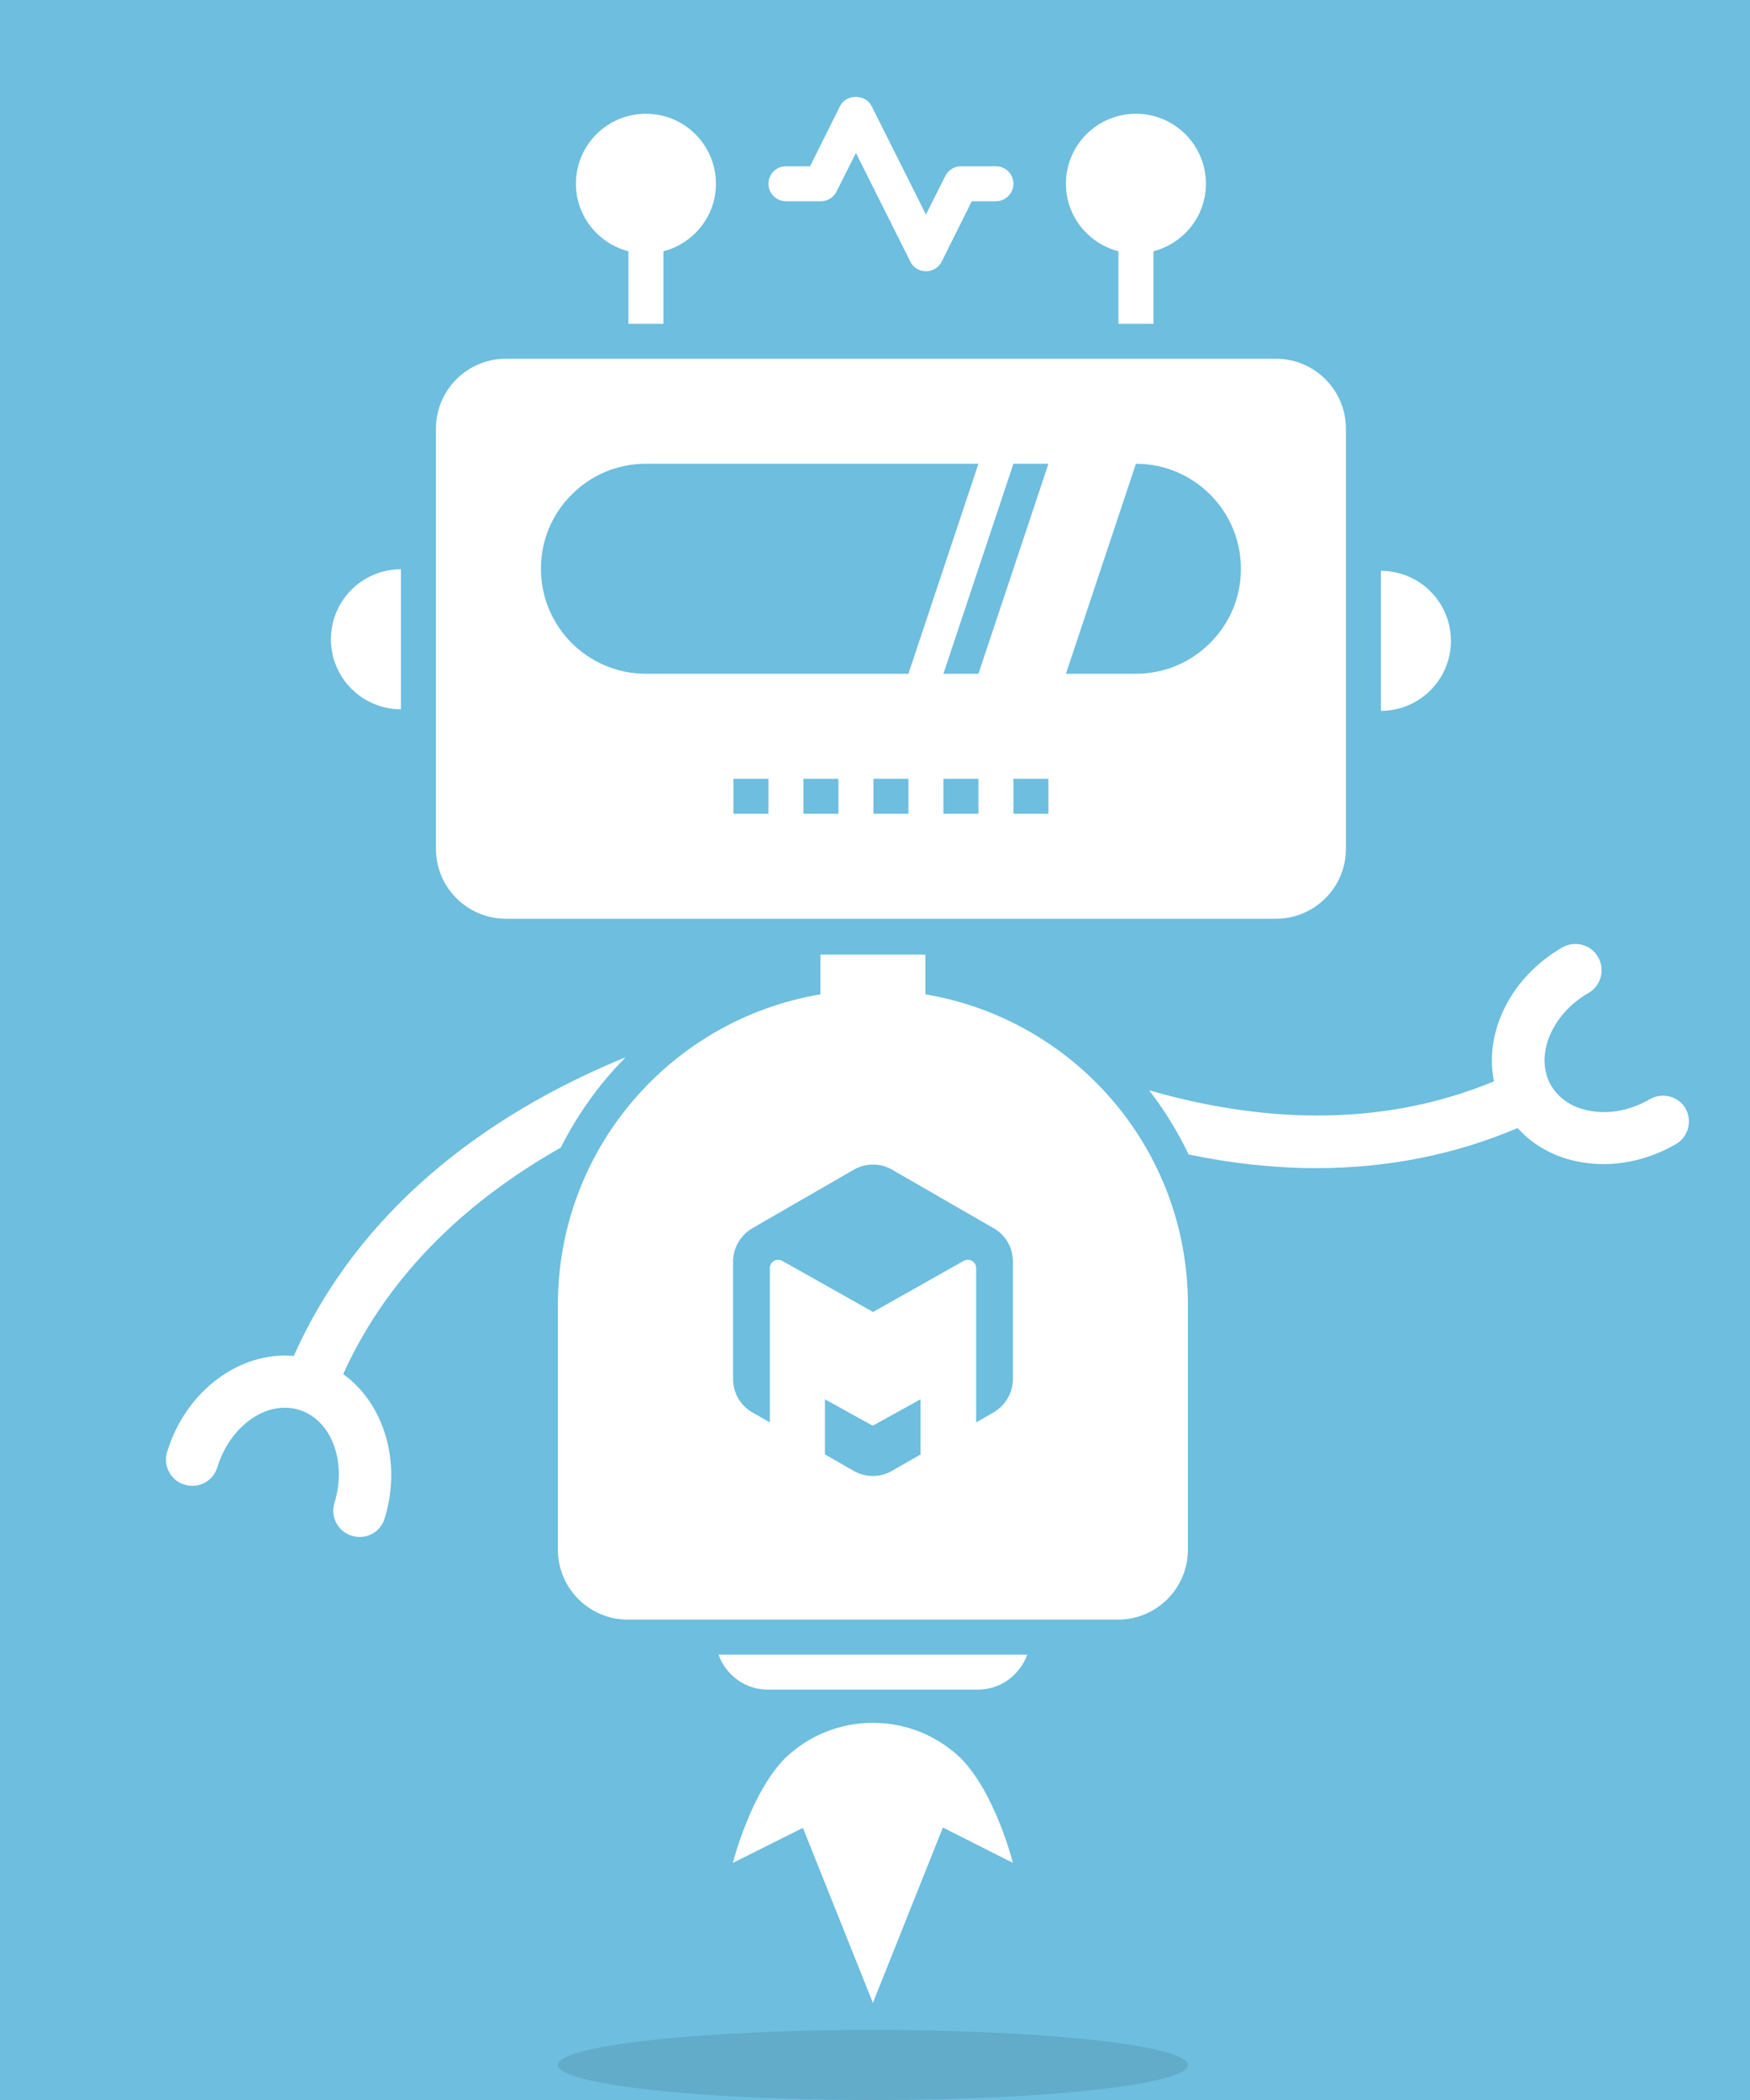 <?xml version="1.0" encoding="UTF-8"?>
<svg id="Robot_master" data-name="Robot master" xmlns="http://www.w3.org/2000/svg" viewBox="0 0 100 120">
  <defs>
    <style>
      .cls-1 {
        fill: #fff;
      }

      .cls-1, .cls-2, .cls-3 {
        stroke-width: 0px;
      }

      .cls-2 {
        fill: #6dbedf;
      }

      .cls-3 {
        opacity: .1;
      }
    </style>
  </defs>
  <rect class="cls-2" width="100" height="120"/>
  <ellipse id="Shadow" class="cls-3" cx="49.88" cy="118" rx="18" ry="2"/>
  <g id="Robot">
    <g id="Torso">
      <path id="Arm-right" class="cls-1" d="m96.33,63.36c-.41-.72-1.33-.96-2.05-.55-1.08.63-2.29.87-3.4.67-1.01-.17-1.8-.69-2.25-1.46-.44-.76-.49-1.71-.14-2.67.39-1.06,1.2-1.98,2.28-2.61.72-.41.96-1.33.55-2.05s-1.33-.96-2.05-.55c-1.69.98-2.97,2.46-3.6,4.17-.43,1.17-.53,2.36-.3,3.48-6.79,2.82-13.8,2.22-19.71.51.88,1.13,1.64,2.37,2.26,3.67,2.49.52,4.93.78,7.3.78,4.07,0,7.93-.77,11.5-2.29.91,1.01,2.16,1.7,3.63,1.95.42.07.84.11,1.27.11,1.41,0,2.85-.39,4.14-1.14.72-.41.96-1.33.55-2.05Z"/>
      <g id="Body">
        <g id="Rocket">
          <path id="Fire" class="cls-1" d="m44.88,100.45c-2,2-3,6-3,6l4-2,4,10,4-10.02,4,2.02s-1-4-3-6c-2.8-2.67-7.2-2.67-10,0h0Z"/>
          <path id="Pipe" class="cls-1" d="m41.06,94.55c.41,1.16,1.51,2,2.82,2h12c1.3,0,2.4-.84,2.82-2h-17.63Z"/>
        </g>
        <path id="Belly" class="cls-1" d="m52.88,56.82v-2.27s-6,0-6,0v2.27c-8.51,1.43-15,8.81-15,17.73v14c0,2.21,1.79,4,4,4h28c2.21,0,4-1.79,4-4v-14c0-8.92-6.49-16.3-15-17.73Zm-.27,26.29l-1.64.94c-.68.39-1.51.39-2.19,0l-1.64-.94v-3.15s2.73,1.51,2.73,1.51l2.73-1.51v3.15Zm5.27-4.31c0,.78-.42,1.5-1.09,1.9l-1.01.58v-8.82c0-.36-.39-.59-.71-.41l-5.18,2.92-5.19-2.92c-.31-.18-.71.05-.71.41v8.82s-1.01-.58-1.01-.58c-.68-.39-1.09-1.11-1.09-1.9v-6.71c0-.78.42-1.5,1.09-1.9l5.81-3.35c.68-.39,1.51-.39,2.19,0l5.81,3.35c.68.39,1.09,1.11,1.09,1.9v6.71Z"/>
      </g>
      <path id="Arm-left" class="cls-1" d="m35.35,60.58c-8.93,3.75-15.31,9.57-18.56,16.9-3.08-.27-6.17,1.98-7.24,5.49-.24.79.2,1.63,1,1.87s1.63-.2,1.87-1c.73-2.37,2.82-3.84,4.66-3.28,1.85.56,2.76,2.95,2.03,5.33-.24.79.2,1.63,1,1.87.15.04.29.07.44.07.64,0,1.24-.42,1.43-1.06,1-3.26-.06-6.59-2.37-8.25,2.73-6.03,7.49-10.14,12.43-12.94.97-1.91,2.21-3.66,3.71-5.16-.13.05-.26.1-.39.16Z"/>
    </g>
    <g id="Head">
      <path id="Face" class="cls-1" d="m72.91,20.5H28.91c-2.21,0-4,1.79-4,4v24c0,2.21,1.79,4,4,4h44c2.21,0,4-1.79,4-4v-24c0-2.21-1.79-4-4-4Zm-29,26h-2v-2h2v2Zm4,0h-2v-2h2v2Zm4,0h-2v-2h2v2Zm-15-8c-3.32,0-6-2.69-6-6,0-1.66.67-3.16,1.76-4.24,1.08-1.09,2.58-1.76,4.24-1.76h19s-4,12-4,12h-15Zm19,8h-2v-2h2v2Zm4,0h-2v-2h2v2Zm-4-8h-2s4-12,4-12h2s-4,12-4,12Zm13.24-1.76c-1.08,1.09-2.58,1.76-4.24,1.76h-4s4-12,4-12c3.31,0,6,2.69,6,6,0,1.66-.67,3.16-1.76,4.24Z"/>
      <path id="Ear-right" class="cls-1" d="m78.91,32.62h0c2.21,0,4,1.79,4,4h0c0,2.21-1.79,4-4,4h0v-8h0Z"/>
      <path id="Ear-left" class="cls-1" d="m22.91,32.53h0v8h0c-2.21,0-4-1.79-4-4h0c0-2.21,1.79-4,4-4Z"/>
      <g id="Top">
        <path id="Antenna-left" class="cls-1" d="m40.91,10.5c0-2.21-1.79-4-4-4s-4,1.79-4,4c0,1.86,1.28,3.41,3,3.86v4.14s2,0,2,0v-4.14c1.72-.45,3-2,3-3.86Z"/>
        <path id="Antenna-right" class="cls-1" d="m68.91,10.5c0-2.21-1.79-4-4-4s-4,1.79-4,4c0,1.86,1.28,3.41,3,3.86v4.14s2,0,2,0v-4.14c1.72-.45,3-2,3-3.86Z"/>
        <path id="Signal" class="cls-1" d="m52.91,15.5c-.38,0-.73-.21-.89-.55l-3.11-6.21-1.11,2.21c-.17.34-.52.55-.89.55h-2c-.55,0-1-.45-1-1s.45-1,1-1h1.38s1.72-3.45,1.72-3.45c.34-.68,1.45-.68,1.79,0l3.11,6.21,1.11-2.21c.17-.34.52-.55.89-.55h2c.55,0,1,.45,1,1s-.45,1-1,1h-1.38s-1.72,3.45-1.72,3.45c-.17.34-.52.55-.89.55Z"/>
      </g>
    </g>
  </g>
</svg>